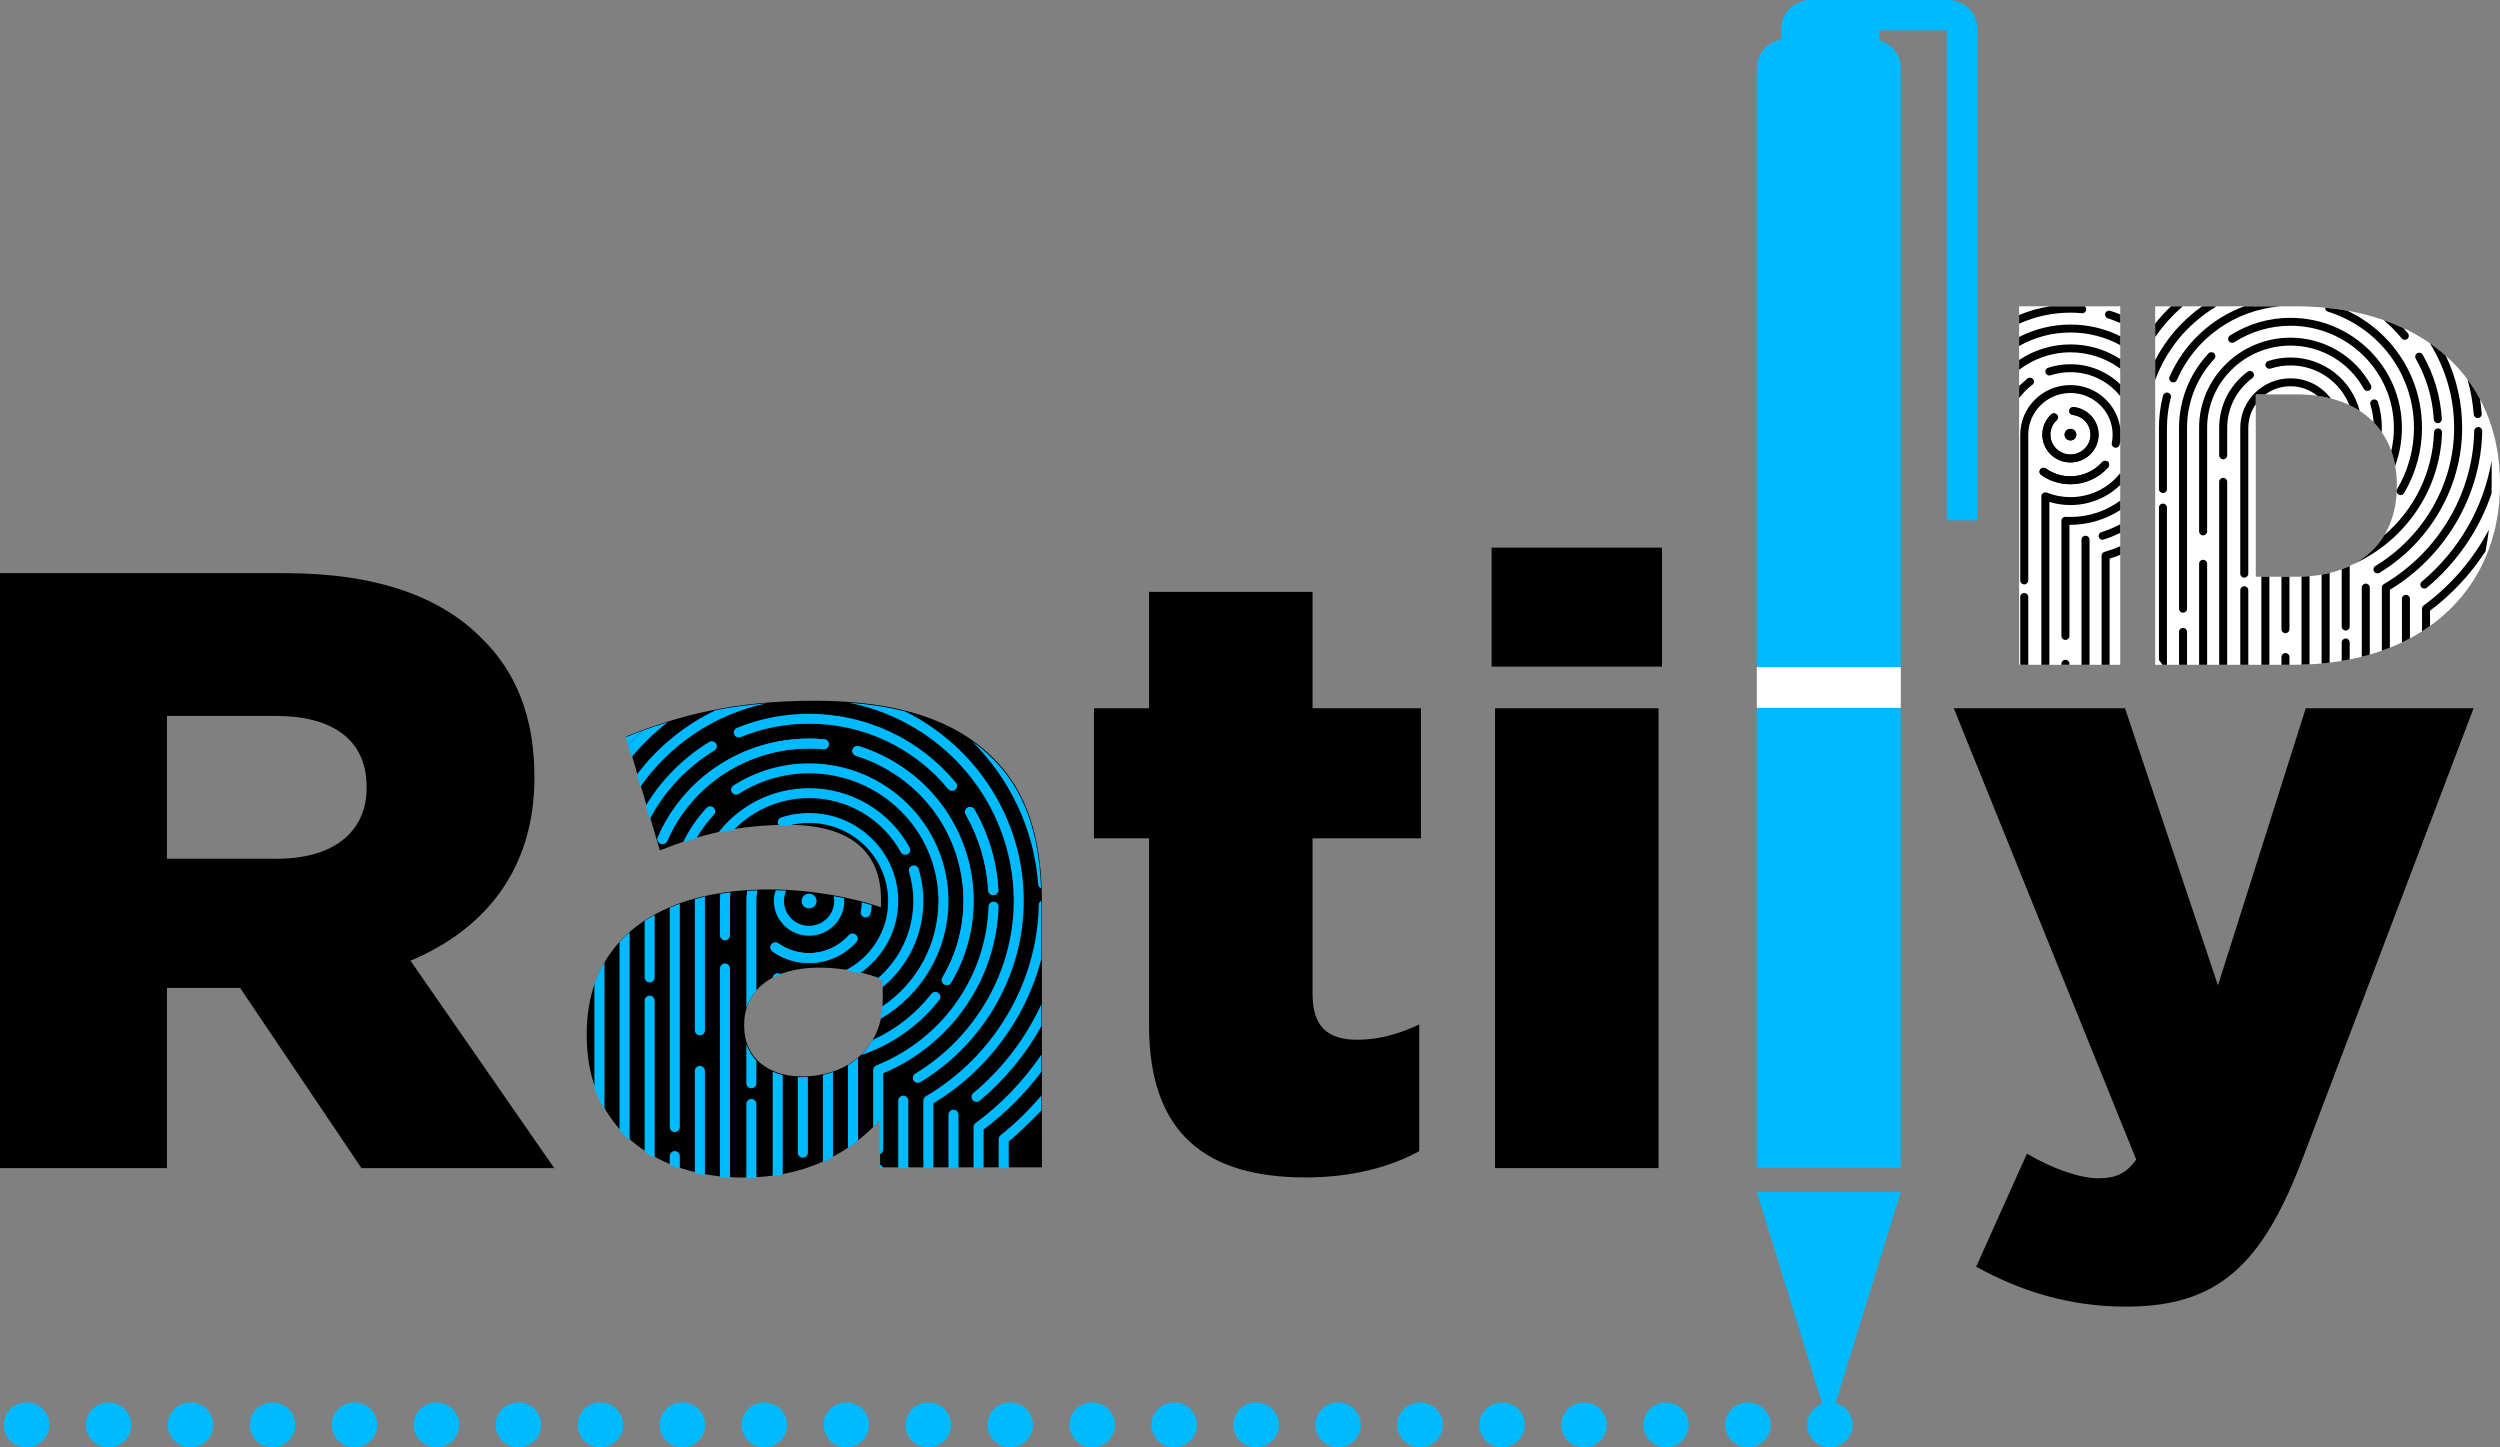 <svg width="190" height="110" viewBox="0 0 190 110" fill="none" xmlns="http://www.w3.org/2000/svg">
    <rect x="0" y="0" width="190" height="110" fill="#808080" stroke="none"/>
    <g clip-path="url(#clip0_1372_6946)">
        <ellipse cx="2.018" cy="108.291" rx="1.73" ry="1.709" fill="#00BAFF"/>
        <ellipse cx="8.248" cy="108.291" rx="1.73" ry="1.709" fill="#00BAFF"/>
        <ellipse cx="14.478" cy="108.291" rx="1.73" ry="1.709" fill="#00BAFF"/>
        <ellipse cx="20.708" cy="108.291" rx="1.73" ry="1.709" fill="#00BAFF"/>
        <ellipse cx="26.938" cy="108.291" rx="1.73" ry="1.709" fill="#00BAFF"/>
        <ellipse cx="33.167" cy="108.291" rx="1.73" ry="1.709" fill="#00BAFF"/>
        <ellipse cx="39.397" cy="108.291" rx="1.73" ry="1.709" fill="#00BAFF"/>
        <ellipse cx="45.627" cy="108.291" rx="1.73" ry="1.709" fill="#00BAFF"/>
        <ellipse cx="51.857" cy="108.291" rx="1.73" ry="1.709" fill="#00BAFF"/>
        <ellipse cx="58.087" cy="108.291" rx="1.73" ry="1.709" fill="#00BAFF"/>
        <ellipse cx="64.317" cy="108.291" rx="1.73" ry="1.709" fill="#00BAFF"/>
        <ellipse cx="70.546" cy="108.291" rx="1.73" ry="1.709" fill="#00BAFF"/>
        <ellipse cx="76.776" cy="108.291" rx="1.73" ry="1.709" fill="#00BAFF"/>
        <ellipse cx="83.006" cy="108.291" rx="1.73" ry="1.709" fill="#00BAFF"/>
        <ellipse cx="89.236" cy="108.291" rx="1.73" ry="1.709" fill="#00BAFF"/>
        <ellipse cx="95.465" cy="108.291" rx="1.73" ry="1.709" fill="#00BAFF"/>
        <ellipse cx="101.695" cy="108.291" rx="1.73" ry="1.709" fill="#00BAFF"/>
        <ellipse cx="107.925" cy="108.291" rx="1.73" ry="1.709" fill="#00BAFF"/>
        <ellipse cx="114.155" cy="108.291" rx="1.73" ry="1.709" fill="#00BAFF"/>
        <ellipse cx="120.385" cy="108.291" rx="1.73" ry="1.709" fill="#00BAFF"/>
        <ellipse cx="126.614" cy="108.291" rx="1.73" ry="1.709" fill="#00BAFF"/>
        <ellipse cx="132.844" cy="108.291" rx="1.73" ry="1.709" fill="#00BAFF"/>
        <ellipse cx="139.074" cy="108.291" rx="1.73" ry="1.709" fill="#00BAFF"/>
        <path d="M174.552 43.83C179.123 43.83 182.158 41.339 182.158 36.94V36.863C182.158 32.504 179.123 29.973 174.552 29.973H171.439V43.83H174.552ZM163.794 23.279H174.434C184.286 23.279 190 28.883 190 36.746V36.824C190 44.686 184.207 50.524 174.276 50.524H163.794V23.279Z" fill="white"/>
        <path d="M153.453 23.279H161.138V50.524H153.453V23.279Z" fill="white"/>
        <path fill-rule="evenodd" clip-rule="evenodd" d="M182.052 38.308C182.042 38.367 182.032 38.426 182.021 38.484C182.05 38.429 182.06 38.367 182.052 38.308Z" fill="black"/>
        <path d="M163.794 24.593V25.614C164.391 24.751 165.095 23.966 165.889 23.279H164.99C164.562 23.69 164.162 24.129 163.794 24.593Z" fill="black"/>
        <path d="M163.794 27.369V28.893C164.608 26.636 166.179 24.685 168.322 23.366C168.36 23.343 168.391 23.313 168.414 23.279H167.357C165.829 24.362 164.618 25.767 163.794 27.369Z" fill="black"/>
        <path d="M164.885 28.638C164.819 28.791 164.891 28.968 165.045 29.034C165.085 29.051 165.125 29.058 165.166 29.058C165.284 29.058 165.397 28.991 165.446 28.876C166.832 25.686 169.877 23.55 173.331 23.279H170.555C168.054 24.21 165.982 26.114 164.885 28.638Z" fill="black"/>
        <path d="M174.076 24.155C172.438 24.155 170.847 24.62 169.476 25.499C169.334 25.59 169.294 25.777 169.386 25.916C169.477 26.056 169.667 26.096 169.808 26.005C171.081 25.189 172.556 24.758 174.076 24.758C178.41 24.758 181.936 28.241 181.936 32.521C181.936 33.12 181.868 33.706 181.737 34.27C181.864 34.626 181.963 35.002 182.034 35.398C182.368 34.496 182.546 33.526 182.546 32.521C182.546 27.908 178.747 24.155 174.076 24.155Z" fill="black"/>
        <path d="M167.842 26.863C166.4 28.412 165.606 30.422 165.606 32.521V46.264C165.606 46.43 165.743 46.565 165.911 46.565C166.079 46.565 166.216 46.43 166.216 46.264V32.521C166.216 30.573 166.953 28.709 168.291 27.271C168.405 27.149 168.397 26.957 168.273 26.845C168.15 26.733 167.956 26.74 167.842 26.863Z" fill="black"/>
        <path d="M164.765 29.844C164.602 29.801 164.436 29.9 164.393 30.061C164.185 30.862 164.079 31.689 164.079 32.521V37.169C164.079 37.335 164.216 37.47 164.385 37.47C164.553 37.47 164.689 37.335 164.689 37.169V32.521C164.689 31.741 164.789 30.963 164.985 30.211C165.027 30.05 164.929 29.886 164.765 29.844Z" fill="black"/>
        <path d="M164.689 38.576C164.689 38.409 164.553 38.274 164.385 38.274C164.216 38.274 164.079 38.409 164.079 38.576V50.15C164.166 50.277 164.254 50.401 164.343 50.524H164.689V38.576Z" fill="black"/>
        <path d="M167.132 32.521V40.385C167.132 40.551 167.268 40.686 167.437 40.686C167.605 40.686 167.742 40.551 167.742 40.385V32.521C167.742 29.071 170.583 26.265 174.076 26.265C176.404 26.265 178.54 27.526 179.652 29.555C179.732 29.702 179.918 29.756 180.065 29.677C180.213 29.598 180.268 29.415 180.188 29.268C178.97 27.044 176.628 25.663 174.076 25.663C170.247 25.663 167.132 28.739 167.132 32.521Z" fill="black"/>
        <path d="M166.216 48.022C166.216 47.856 166.079 47.721 165.911 47.721C165.742 47.721 165.606 47.856 165.606 48.022V50.524H166.216V48.022Z" fill="black"/>
        <path d="M167.437 42.545C167.268 42.545 167.132 42.68 167.132 42.847V50.524H167.742V42.847C167.742 42.68 167.605 42.545 167.437 42.545Z" fill="black"/>
        <path d="M169.268 36.616C169.268 36.45 169.131 36.315 168.963 36.315C168.794 36.315 168.658 36.45 168.658 36.616V50.524H169.268V36.616Z" fill="black"/>
        <path d="M170.566 44.555C170.397 44.555 170.261 44.69 170.261 44.856V50.524H170.871V44.856C170.871 44.69 170.734 44.555 170.566 44.555Z" fill="black"/>
        <path d="M170.26 32.521V43.6C170.26 43.767 170.397 43.902 170.565 43.902C170.734 43.902 170.871 43.767 170.871 43.6V32.521C170.871 31.854 171.081 31.234 171.439 30.723V29.974H172.175C172.707 29.585 173.365 29.355 174.076 29.355C174.849 29.355 175.56 29.627 176.114 30.079C176.47 30.13 176.814 30.198 177.144 30.283C176.448 29.355 175.332 28.753 174.076 28.753C171.972 28.753 170.26 30.443 170.26 32.521Z" fill="black"/>
        <path d="M170.812 28.252C169.443 29.275 168.658 30.831 168.658 32.521V34.607C168.658 34.773 168.794 34.908 168.963 34.908C169.132 34.908 169.268 34.773 169.268 34.607V32.521C169.268 31.022 169.966 29.641 171.18 28.733C171.315 28.632 171.342 28.444 171.24 28.311C171.138 28.177 170.946 28.151 170.812 28.252Z" fill="black"/>
        <path d="M174.076 27.17C173.497 27.17 172.927 27.26 172.382 27.438C172.222 27.49 172.135 27.66 172.188 27.819C172.24 27.977 172.411 28.063 172.573 28.01C173.057 27.853 173.562 27.773 174.076 27.773C176.108 27.773 177.85 29.025 178.552 30.79C178.826 30.92 179.087 31.065 179.333 31.225C178.745 28.898 176.611 27.17 174.076 27.17Z" fill="black"/>
        <path d="M181.021 32.521C181.021 31.858 180.924 31.203 180.734 30.573C180.686 30.412 180.518 30.319 180.355 30.37C180.194 30.417 180.101 30.585 180.15 30.745C180.282 31.183 180.364 31.636 180.395 32.095C180.621 32.328 180.828 32.579 181.013 32.847C181.018 32.739 181.021 32.631 181.021 32.521Z" fill="black"/>
        <path d="M176.92 23.686C180.833 24.917 183.462 28.468 183.462 32.521C183.462 34.15 183.02 35.759 182.182 37.174C182.17 37.194 182.16 37.216 182.153 37.239C182.151 37.289 182.149 37.34 182.147 37.39C182.165 37.469 182.214 37.542 182.291 37.586C182.34 37.614 182.392 37.627 182.445 37.627C182.55 37.627 182.652 37.574 182.709 37.478C183.601 35.971 184.072 34.257 184.072 32.521C184.072 28.663 181.835 25.232 178.384 23.61C177.842 23.515 177.283 23.439 176.708 23.384C176.701 23.517 176.785 23.643 176.92 23.686Z" fill="black"/>
        <path d="M182.53 25.714C182.59 25.787 182.679 25.825 182.767 25.825C182.835 25.825 182.903 25.802 182.96 25.757C183.09 25.651 183.11 25.462 183.003 25.332C182.89 25.196 182.774 25.062 182.656 24.932C182.177 24.707 181.676 24.504 181.155 24.323C181.649 24.741 182.11 25.206 182.53 25.714Z" fill="black"/>
        <path d="M183.71 26.843C183.564 26.925 183.512 27.109 183.594 27.254C184.409 28.683 184.871 30.239 184.969 31.879C184.978 32.039 185.113 32.162 185.273 32.162C185.459 32.152 185.588 32.009 185.578 31.843C185.475 30.112 184.986 28.469 184.126 26.958C184.044 26.813 183.859 26.762 183.71 26.843Z" fill="black"/>
        <path d="M186.514 32.521C186.514 36.756 184.22 40.778 180.528 43.016C180.384 43.103 180.339 43.288 180.427 43.431C180.484 43.523 180.584 43.574 180.688 43.574C180.742 43.574 180.797 43.559 180.847 43.529C184.719 41.182 187.124 36.964 187.124 32.521C187.124 30.563 186.68 28.705 185.885 27.041C185.503 26.701 185.097 26.381 184.665 26.082C185.837 27.956 186.514 30.162 186.514 32.521Z" fill="black"/>
        <path d="M188.306 31.776C188.497 31.763 188.623 31.619 188.611 31.452C188.584 31.079 188.541 30.708 188.484 30.34C188.204 29.816 187.888 29.316 187.534 28.84C187.777 29.704 187.935 30.593 188.002 31.497C188.015 31.655 188.148 31.776 188.306 31.776Z" fill="black"/>
        <path d="M188.649 32.758C188.652 32.592 188.517 32.455 188.349 32.452C188.195 32.461 188.042 32.582 188.039 32.748C187.957 37.487 185.325 41.949 181.169 44.394C181.077 44.448 181.02 44.546 181.02 44.653V49.455C181.227 49.382 181.43 49.306 181.631 49.226V44.823C185.88 42.254 188.565 37.647 188.649 32.758Z" fill="black"/>
        <path d="M185.594 32.869C185.599 32.702 185.466 32.563 185.298 32.558C185.124 32.558 184.988 32.687 184.984 32.85C184.887 35.912 183.479 38.732 181.207 40.673C180.634 41.621 179.819 42.368 178.806 42.897C182.81 41.11 185.457 37.221 185.594 32.869Z" fill="black"/>
        <path d="M177.968 47.62C177.968 47.787 178.105 47.922 178.273 47.922C178.442 47.922 178.578 47.787 178.578 47.62V43.01C178.382 43.104 178.178 43.19 177.968 43.268V47.62Z" fill="black"/>
        <path d="M176.442 50.427C176.647 50.408 176.85 50.387 177.052 50.363V43.547C176.853 43.596 176.649 43.638 176.442 43.674V50.427Z" fill="black"/>
        <path d="M174.915 50.516C175.121 50.511 175.324 50.503 175.525 50.493V43.791C175.326 43.807 175.122 43.819 174.915 43.825V50.516Z" fill="black"/>
        <path d="M173.389 47.821C173.389 47.987 173.526 48.123 173.694 48.123C173.863 48.123 173.999 47.987 173.999 47.821V43.83H173.389V47.821Z" fill="black"/>
        <path d="M171.863 50.524H172.474V43.83H171.863V50.524Z" fill="black"/>
        <path d="M173.694 49.63C173.526 49.63 173.389 49.765 173.389 49.931V50.524H173.999V49.931C173.999 49.765 173.863 49.63 173.694 49.63Z" fill="black"/>
        <path d="M178.273 48.525C178.105 48.525 177.968 48.66 177.968 48.826V50.231C178.174 50.197 178.377 50.16 178.578 50.12V48.826C178.578 48.66 178.442 48.525 178.273 48.525Z" fill="black"/>
        <path d="M179.799 44.355C179.631 44.355 179.494 44.489 179.494 44.656V49.914C179.7 49.862 179.904 49.807 180.105 49.749V44.656C180.105 44.489 179.968 44.355 179.799 44.355Z" fill="black"/>
        <path d="M182.851 45.208C182.683 45.208 182.546 45.343 182.546 45.51V48.827C182.754 48.728 182.957 48.625 183.157 48.519V45.51C183.157 45.343 183.02 45.208 182.851 45.208Z" fill="black"/>
        <path d="M184.452 44.66C186.752 42.73 188.43 40.251 189.355 37.512C189.356 37.465 189.357 37.419 189.358 37.372L189.358 37.372L189.358 37.371C189.364 37.16 189.369 36.949 189.369 36.734C189.369 36.586 189.368 36.438 189.367 36.29C189.368 36.142 189.369 35.993 189.369 35.845C189.369 35.599 189.363 35.358 189.356 35.117L189.354 35.036C188.752 38.569 186.895 41.819 184.057 44.201C183.929 44.309 183.912 44.499 184.022 44.625C184.131 44.752 184.324 44.768 184.452 44.66Z" fill="black"/>
        <path d="M188.901 41.894C189.001 41.36 189.088 40.814 189.157 40.254C187.976 42.49 186.293 44.476 184.195 46.018C184.118 46.075 184.073 46.164 184.073 46.26V47.984C184.281 47.852 184.485 47.715 184.683 47.573V46.41C186.366 45.151 187.786 43.614 188.901 41.894Z" fill="black"/>
        <path d="M155.132 36.096C155.781 36.558 156.55 36.801 157.355 36.801C158.452 36.801 159.499 36.334 160.223 35.518C160.334 35.393 160.322 35.202 160.195 35.093C160.067 34.983 159.876 34.996 159.764 35.12C159.155 35.806 158.277 36.199 157.355 36.199C156.679 36.199 156.034 35.994 155.487 35.606C155.352 35.51 155.16 35.54 155.062 35.676C154.963 35.811 154.995 35.999 155.132 36.096Z" fill="black"/>
        <path d="M156.32 31.511C156.205 31.389 156.012 31.384 155.889 31.498C155.462 31.895 155.218 32.455 155.218 33.033C155.218 34.197 156.176 35.144 157.354 35.144C158.532 35.144 159.491 34.197 159.491 33.033C159.491 31.959 158.677 31.058 157.597 30.936C157.433 30.919 157.278 31.037 157.259 31.202C157.241 31.367 157.361 31.517 157.528 31.536C158.299 31.621 158.88 32.266 158.88 33.033C158.88 33.864 158.196 34.541 157.354 34.541C156.513 34.541 155.828 33.864 155.828 33.033C155.828 32.614 155.998 32.225 156.308 31.936C156.43 31.822 156.436 31.632 156.32 31.511Z" fill="black"/>
        <path d="M157.8 33.033C157.8 32.79 157.6 32.593 157.354 32.593C157.108 32.593 156.909 32.79 156.909 33.033C156.909 33.276 157.108 33.473 157.354 33.473C157.6 33.473 157.8 33.276 157.8 33.033Z" fill="black"/>
        <path fill-rule="evenodd" clip-rule="evenodd" d="M153.453 27.362V28.108C154.529 27.275 155.884 26.777 157.354 26.777C158.742 26.777 160.062 27.226 161.138 28.018V27.283C160.031 26.572 158.723 26.175 157.354 26.175C155.909 26.175 154.566 26.613 153.453 27.362ZM153.539 50.524H154.149V45.368C154.149 45.202 154.012 45.067 153.844 45.067C153.676 45.067 153.539 45.202 153.539 45.368V50.524ZM155.142 50.524H155.752V38.147C156.267 38.305 156.805 38.384 157.354 38.384C158.825 38.384 160.161 37.803 161.138 36.86V35.96C160.257 37.069 158.888 37.782 157.354 37.782C156.732 37.782 156.129 37.667 155.561 37.441C155.466 37.403 155.36 37.414 155.276 37.471C155.192 37.527 155.142 37.62 155.142 37.72V50.524ZM157.278 50.524H156.668V50.443C156.668 50.277 156.804 50.142 156.973 50.142C157.141 50.142 157.278 50.277 157.278 50.443V50.524ZM158.804 50.524H158.194V41.019C158.194 40.852 158.33 40.717 158.499 40.717C158.667 40.717 158.804 40.852 158.804 41.019V50.524ZM160.33 50.524H159.72V42.235C159.72 42.1 159.809 41.982 159.941 41.945C160.349 41.829 160.749 41.684 161.138 41.513V42.169C160.873 42.277 160.603 42.374 160.33 42.459V50.524ZM161.138 39.841V40.499C160.715 40.708 160.269 40.886 159.802 41.029C159.672 41.029 159.552 40.947 159.511 40.818C159.46 40.659 159.549 40.49 159.711 40.44C160.213 40.284 160.69 40.082 161.138 39.841ZM161.138 38.047V38.769C160.033 39.478 158.709 39.891 157.278 39.891V48.333C157.278 48.5 157.141 48.635 156.973 48.635C156.804 48.635 156.668 48.5 156.668 48.333V39.58C156.668 39.497 156.702 39.418 156.763 39.361C156.823 39.304 156.905 39.27 156.99 39.279C157.111 39.286 157.232 39.289 157.354 39.289C158.771 39.289 160.081 38.827 161.138 38.047ZM161.138 33.524V32.541C160.892 30.695 159.289 29.265 157.354 29.265C155.25 29.265 153.539 30.955 153.539 33.033V44.113C153.539 44.279 153.675 44.414 153.844 44.414C154.012 44.414 154.149 44.279 154.149 44.113V33.033C154.149 31.288 155.587 29.867 157.354 29.867C159.122 29.867 160.56 31.288 160.56 33.033C160.56 33.246 160.537 33.46 160.495 33.666C160.462 33.829 160.568 33.989 160.733 34.022C160.899 34.056 161.06 33.95 161.094 33.787C161.111 33.7 161.126 33.612 161.138 33.524ZM161.138 30.107V29.206C160.161 28.264 158.825 27.682 157.354 27.682C156.776 27.682 156.206 27.772 155.66 27.95C155.501 28.002 155.413 28.172 155.466 28.331C155.518 28.489 155.69 28.575 155.852 28.522C156.335 28.365 156.841 28.285 157.354 28.285C158.888 28.285 160.257 28.998 161.138 30.107ZM157.354 25.27C158.725 25.27 160.015 25.618 161.138 26.23V25.549C159.998 24.985 158.713 24.667 157.354 24.667C155.988 24.667 154.654 24.991 153.453 25.609V26.296C154.638 25.623 155.978 25.27 157.354 25.27ZM161.138 24.548V23.894C160.892 23.794 160.64 23.704 160.383 23.624C160.222 23.573 160.051 23.66 160 23.819C159.949 23.978 160.038 24.147 160.198 24.198C160.52 24.299 160.834 24.416 161.138 24.548ZM158.454 23.279C158.522 23.341 158.561 23.432 158.551 23.53C158.537 23.695 158.396 23.824 158.22 23.802C157.934 23.776 157.643 23.762 157.354 23.762C155.979 23.762 154.654 24.058 153.453 24.601V23.942C154.199 23.63 154.987 23.405 155.802 23.279H158.454ZM155.132 36.096C155.781 36.558 156.55 36.801 157.355 36.801C158.452 36.801 159.499 36.334 160.223 35.518C160.334 35.393 160.322 35.202 160.195 35.093C160.067 34.983 159.876 34.996 159.764 35.12C159.155 35.806 158.277 36.199 157.355 36.199C156.679 36.199 156.034 35.994 155.487 35.606C155.352 35.51 155.16 35.54 155.062 35.676C154.963 35.811 154.995 35.999 155.132 36.096ZM156.32 31.511C156.205 31.389 156.012 31.384 155.889 31.498C155.462 31.895 155.218 32.455 155.218 33.033C155.218 34.197 156.176 35.144 157.354 35.144C158.532 35.144 159.491 34.197 159.491 33.033C159.491 31.959 158.677 31.058 157.597 30.936C157.433 30.919 157.278 31.037 157.259 31.202C157.241 31.367 157.361 31.517 157.528 31.536C158.299 31.621 158.88 32.266 158.88 33.033C158.88 33.864 158.196 34.541 157.354 34.541C156.513 34.541 155.828 33.864 155.828 33.033C155.828 32.614 155.998 32.225 156.308 31.936C156.43 31.822 156.436 31.632 156.32 31.511ZM157.8 33.033C157.8 32.79 157.6 32.593 157.354 32.593C157.108 32.593 156.909 32.79 156.909 33.033C156.909 33.276 157.108 33.473 157.354 33.473C157.6 33.473 157.8 33.276 157.8 33.033Z" fill="black"/>
        <path d="M154.458 29.245C154.594 29.144 154.62 28.956 154.518 28.823C154.416 28.689 154.224 28.663 154.091 28.764L153.453 29.328V30.257C153.731 29.878 154.068 29.537 154.458 29.245Z" fill="black"/>
        <path d="M150.189 96.27L154.047 87.678C156.009 88.841 158.102 89.55 159.476 89.55C160.718 89.55 161.568 89.228 162.353 88.129L148.488 53.83H161.502L168.566 74.888L175.238 53.83H187.991L175.042 87.937C171.968 96.076 168.632 99.304 161.568 99.304C157.187 99.304 153.458 98.077 150.189 96.27Z" fill="black"/>
        <path d="M113.624 53.829H126.05V88.775H113.624V53.829ZM113.362 41.62H126.312V50.663H113.362V41.62Z" fill="black"/>
        <path d="M133.518 90.595H144.46L138.989 108.3L133.518 90.595Z" fill="#00BAFF"/>
        <path d="M150.28 2.185C150.28 0.983 149.285 0 148.068 0H137.592C136.376 0 135.38 0.983 135.38 2.185V3.016C134.328 3.183 133.518 4.089 133.518 5.174L133.518 50.703H144.46L144.46 5.174C144.46 4.171 143.767 3.32 142.83 3.066V2.299H147.952V39.549H150.28V2.185Z" fill="#00BAFF"/>
        <path d="M133.518 88.755H144.46V53.797H133.518V88.755Z" fill="#00BAFF"/>
        <path d="M144.46 50.703H133.518L133.518 53.797H144.46L144.46 50.703Z" fill="white"/>
        <path d="M87.327 77.924V63.712H83.141V53.829H87.327V44.98H99.754V53.829H107.994V63.712H99.754V75.533C99.754 77.989 100.865 79.022 103.154 79.022C104.789 79.022 106.359 78.569 107.863 77.859V87.484C105.64 88.711 102.697 89.485 99.23 89.485C91.775 89.485 87.327 86.257 87.327 77.924Z" fill="black"/>
        <path d="M67.087 76.058V74.444C65.844 73.927 64.079 73.539 62.247 73.539C58.651 73.539 56.557 75.284 56.557 77.867V77.997C56.557 80.386 58.388 81.808 60.939 81.808C64.536 81.808 67.087 79.547 67.087 76.058ZM44.589 78.707V78.578C44.589 71.343 50.148 67.597 58.454 67.597C61.724 67.597 64.929 68.243 66.956 68.953V68.372C66.956 64.755 64.667 62.687 59.893 62.687C56.165 62.687 53.287 63.398 50.148 64.625L47.596 55.97C51.587 54.355 55.838 53.256 61.92 53.256C68.264 53.256 72.581 54.742 75.393 57.519C78.075 60.104 79.186 63.721 79.186 68.63V88.719H66.891V85.103C64.471 87.751 61.136 89.494 56.492 89.494C49.755 89.494 44.589 85.683 44.589 78.707Z" fill="black"/>
        <path d="M73.538 61.379C73.354 61.481 73.289 61.711 73.392 61.893C74.411 63.68 74.988 65.625 75.111 67.675C75.123 67.875 75.291 68.029 75.491 68.029C75.724 68.016 75.885 67.838 75.873 67.629C75.744 65.465 75.133 63.411 74.058 61.522C73.954 61.342 73.723 61.277 73.538 61.379Z" fill="#00BAFF"/>
        <path d="M65.279 56.713C65.077 56.649 64.863 56.758 64.8 56.958C64.736 57.156 64.846 57.368 65.047 57.431C69.94 58.971 73.227 63.411 73.227 68.477C73.227 70.514 72.673 72.526 71.627 74.294C71.52 74.474 71.581 74.705 71.763 74.809C71.824 74.845 71.89 74.862 71.955 74.862C72.087 74.862 72.214 74.795 72.285 74.675C73.401 72.791 73.99 70.648 73.99 68.477C73.99 63.08 70.489 58.352 65.279 56.713Z" fill="#00BAFF"/>
        <path d="M50.001 63.622C49.917 63.814 50.007 64.036 50.201 64.117C50.25 64.139 50.301 64.148 50.351 64.148C50.499 64.148 50.64 64.063 50.702 63.92C52.559 59.648 56.794 56.887 61.491 56.887C61.852 56.887 62.217 56.903 62.574 56.936C62.794 56.963 62.97 56.802 62.988 56.595C63.008 56.388 62.853 56.204 62.644 56.185C62.263 56.15 61.876 56.133 61.491 56.133C56.489 56.133 51.978 59.073 50.001 63.622Z" fill="#00BAFF"/>
        <path d="M58.713 72.307C59.525 72.884 60.486 73.189 61.492 73.189C62.864 73.189 64.172 72.604 65.079 71.585C65.217 71.428 65.202 71.189 65.043 71.053C64.884 70.915 64.644 70.931 64.504 71.087C63.743 71.944 62.645 72.436 61.492 72.436C60.648 72.436 59.84 72.179 59.157 71.695C58.988 71.574 58.748 71.611 58.625 71.781C58.502 71.95 58.541 72.185 58.713 72.307Z" fill="#00BAFF"/>
        <path d="M62.048 68.478C62.048 68.174 61.799 67.928 61.492 67.928C61.184 67.928 60.935 68.174 60.935 68.478C60.935 68.781 61.184 69.028 61.492 69.028C61.799 69.028 62.048 68.781 62.048 68.478Z" fill="#00BAFF"/>
        <path d="M50.764 54.876C50.119 55.075 49.489 55.29 48.869 55.518C48.454 55.887 48.074 56.266 47.74 56.651L47.908 57.223C47.962 57.251 47.99 57.308 47.966 57.419L48.002 57.542C48.819 56.558 49.745 55.663 50.764 54.876Z" fill="#00BAFF"/>
        <path d="M58.213 53.457C56.85 53.57 55.584 53.745 54.389 53.973C52.014 55.112 49.959 56.803 48.396 58.877L48.667 59.797C50.886 56.61 54.29 54.287 58.246 53.454L58.213 53.457Z" fill="#00BAFF"/>
        <path d="M61.492 54.249C59.593 54.249 57.747 54.609 56.005 55.321C55.81 55.4 55.718 55.621 55.799 55.813C55.879 56.005 56.104 56.098 56.297 56.017C57.945 55.344 59.693 55.002 61.492 55.002C65.6 55.002 69.452 56.812 72.062 59.967C72.137 60.058 72.247 60.105 72.357 60.105C72.443 60.105 72.528 60.077 72.599 60.02C72.762 59.889 72.786 59.651 72.653 59.49C69.898 56.16 65.83 54.249 61.492 54.249Z" fill="#00BAFF"/>
        <path d="M54.298 57.031C54.477 56.921 54.532 56.689 54.42 56.512C54.309 56.335 54.074 56.281 53.895 56.392C51.88 57.632 50.248 59.295 49.088 61.225L49.388 62.243C50.498 60.144 52.172 58.339 54.298 57.031Z" fill="#00BAFF"/>
        <path fill-rule="evenodd" clip-rule="evenodd" d="M47.556 56.026L47.74 56.651C48.074 56.266 48.454 55.887 48.869 55.518C48.427 55.68 47.99 55.85 47.556 56.026ZM47.908 57.223C47.962 57.251 47.99 57.308 47.966 57.419L47.908 57.223ZM52.934 63.709C52.592 63.809 52.25 63.915 51.908 64.028C52.362 63.079 52.962 62.193 53.697 61.403C53.839 61.25 54.082 61.24 54.236 61.381C54.391 61.522 54.401 61.761 54.259 61.913C53.745 62.466 53.302 63.069 52.934 63.709ZM64.483 53.403C66.066 53.519 67.502 53.744 68.803 54.075C74.138 56.727 77.806 62.187 77.806 68.478C77.806 74.033 74.798 79.306 69.957 82.241C69.894 82.279 69.826 82.297 69.758 82.297C69.629 82.297 69.504 82.233 69.432 82.117C69.323 81.94 69.378 81.708 69.558 81.599C74.174 78.8 77.043 73.773 77.043 68.478C77.043 61.019 71.632 54.784 64.483 53.403ZM78.903 67.197C78.599 63.114 76.817 59.264 73.884 56.342C74.414 56.719 74.902 57.131 75.353 57.575C77.815 59.949 78.954 63.194 79.123 67.511C79.002 67.455 78.914 67.338 78.903 67.197ZM78.949 68.762C78.951 68.626 79.034 68.514 79.144 68.45C79.145 68.528 79.145 68.607 79.145 68.686V72.885C77.969 77.387 75.035 81.38 70.937 83.858V88.776H70.174V83.646C70.174 83.513 70.245 83.39 70.36 83.322C75.556 80.265 78.846 74.686 78.949 68.762ZM72.845 88.776H72.082V84.717C72.082 84.509 72.253 84.34 72.463 84.34C72.674 84.34 72.845 84.509 72.845 84.717V88.776ZM74.754 88.776H73.991V85.655C73.991 85.536 74.047 85.424 74.144 85.353C76.122 83.899 77.804 82.13 79.145 80.149V81.458C77.909 83.101 76.437 84.584 74.754 85.843V88.776ZM75.899 88.776H76.662V86.756C77.349 86.197 78.45 85.109 79.145 84.394V83.26C78.212 84.357 77.177 85.374 76.04 86.284C75.95 86.356 75.899 86.464 75.899 86.577V88.776ZM79.145 76.312V77.993C77.966 80.116 76.39 82.039 74.465 83.654C74.305 83.789 74.063 83.77 73.927 83.611C73.79 83.453 73.81 83.215 73.971 83.08C76.216 81.196 77.969 78.879 79.145 76.312ZM69.029 88.776H68.266V83.649C68.266 83.441 68.436 83.273 68.647 83.273C68.858 83.273 69.029 83.441 69.029 83.649V88.776ZM67.11 88.776H66.85V88.503C66.979 88.541 67.079 88.645 67.11 88.776ZM66.85 87.716V85.159C66.689 85.334 66.526 85.505 66.358 85.672V81.322C66.358 81.168 66.452 81.03 66.596 80.973C71.613 78.964 74.962 74.22 75.129 68.889C75.135 68.685 75.305 68.524 75.522 68.524C75.733 68.53 75.898 68.704 75.892 68.912C75.718 74.457 72.285 79.399 67.121 81.573V87.356C67.121 87.526 67.007 87.67 66.85 87.716ZM65.212 86.691C64.966 86.886 64.711 87.073 64.449 87.251V80.949C64.722 80.785 64.977 80.6 65.212 80.395V86.691ZM63.304 81.481C63.059 81.566 62.804 81.637 62.541 81.694V88.322C62.802 88.204 63.056 88.079 63.304 87.945V81.481ZM59.488 81.704V89.277C59.238 89.324 58.984 89.366 58.725 89.401V81.45C58.964 81.554 59.219 81.638 59.488 81.704ZM60.633 87.607V81.859C60.72 81.862 60.809 81.864 60.898 81.864C61.066 81.864 61.232 81.859 61.396 81.849V87.607C61.396 87.815 61.225 87.984 61.014 87.984C60.804 87.984 60.633 87.815 60.633 87.607ZM57.484 80.606C57.145 80.254 56.886 79.833 56.721 79.35V82.33C56.721 82.538 56.892 82.707 57.103 82.707C57.313 82.707 57.484 82.538 57.484 82.33V80.606ZM56.721 76.6C56.883 76.111 57.139 75.668 57.484 75.283V68.478C57.484 68.2 57.513 67.928 57.569 67.666C57.304 67.675 57.044 67.687 56.786 67.703C56.743 67.955 56.721 68.214 56.721 68.478V76.6ZM59.388 74.043C59.154 74.129 58.933 74.226 58.725 74.335C58.726 74.21 58.789 74.095 58.893 74.026C58.998 73.955 59.131 73.941 59.249 73.988L59.388 74.043ZM65.362 73.965C65.008 73.881 64.635 73.809 64.251 73.751C66.181 72.762 67.502 70.769 67.502 68.477C67.502 65.204 64.806 62.541 61.492 62.541C60.961 62.541 60.438 62.609 59.932 62.744C59.905 62.744 59.878 62.743 59.851 62.743C59.641 62.743 59.432 62.746 59.227 62.75C59.184 62.709 59.151 62.658 59.131 62.598C59.065 62.401 59.174 62.187 59.373 62.122C60.055 61.9 60.768 61.788 61.492 61.788C65.227 61.788 68.265 64.789 68.265 68.477C68.265 70.746 67.116 72.755 65.362 73.965ZM58.82 68.478C58.82 68.198 58.866 67.921 58.953 67.659C59.222 67.665 59.49 67.675 59.757 67.688C59.643 67.932 59.583 68.2 59.583 68.478C59.583 69.516 60.44 70.363 61.492 70.363C62.544 70.363 63.4 69.516 63.4 68.478C63.4 68.351 63.387 68.226 63.362 68.106C63.632 68.154 63.896 68.205 64.154 68.259C64.16 68.331 64.163 68.404 64.163 68.478C64.163 69.933 62.965 71.116 61.492 71.116C60.018 71.116 58.82 69.933 58.82 68.478ZM66.251 68.792C66.012 68.719 65.76 68.647 65.498 68.577C65.492 68.811 65.465 69.043 65.418 69.269C65.376 69.473 65.51 69.672 65.716 69.714C65.924 69.757 66.124 69.623 66.166 69.42C66.209 69.214 66.237 69.004 66.251 68.792ZM55.517 67.818C55.254 67.849 54.995 67.885 54.74 67.925C54.725 68.108 54.718 68.292 54.718 68.478V71.085C54.718 71.293 54.888 71.462 55.099 71.462C55.31 71.462 55.48 71.293 55.48 71.085V68.478C55.48 68.255 55.493 68.035 55.517 67.818ZM53.579 68.144C53.319 68.202 53.062 68.265 52.811 68.333C52.81 68.381 52.809 68.429 52.809 68.478V78.309C52.809 78.517 52.98 78.686 53.191 78.686C53.402 78.686 53.572 78.517 53.572 78.309V68.478C53.572 68.366 53.575 68.255 53.579 68.144ZM57.484 89.521V83.9C57.484 83.692 57.314 83.524 57.103 83.524C56.892 83.524 56.721 83.692 56.721 83.9V89.548C56.98 89.545 57.234 89.535 57.484 89.521ZM55.48 89.523V73.598C55.48 73.39 55.309 73.221 55.099 73.221C54.888 73.221 54.718 73.39 54.718 73.598V89.463C54.969 89.489 55.223 89.509 55.48 89.523ZM53.573 89.302V81.387C53.573 81.179 53.402 81.011 53.191 81.011C52.98 81.011 52.809 81.179 52.809 81.387V89.143C53.06 89.202 53.315 89.255 53.573 89.302ZM51.664 88.818V87.858C51.664 87.65 51.494 87.482 51.283 87.482C51.072 87.482 50.901 87.65 50.901 87.858V88.536C51.15 88.638 51.405 88.732 51.664 88.818ZM49.755 87.994V76.048C49.755 75.839 49.585 75.671 49.374 75.671C49.163 75.671 48.993 75.839 48.993 76.048V87.538C49.239 87.699 49.493 87.851 49.755 87.994ZM47.848 86.664V70.85C47.578 71.084 47.324 71.331 47.085 71.59V85.909C47.325 86.175 47.579 86.427 47.848 86.664ZM45.177 74.755C45.383 74.178 45.638 73.635 45.94 73.126V84.337C45.64 83.819 45.384 83.265 45.177 82.675V74.755ZM48.993 69.99V74.289C48.993 74.497 49.164 74.665 49.374 74.665C49.585 74.665 49.756 74.497 49.756 74.289V69.535C49.492 69.678 49.238 69.83 48.993 69.99ZM50.902 68.985V85.66C50.902 85.868 51.072 86.036 51.283 86.036C51.494 86.036 51.664 85.868 51.664 85.66V68.689C51.404 68.782 51.15 68.88 50.902 68.985ZM61.492 60.656C59.251 60.656 57.225 61.579 55.783 63.061C55.377 63.127 54.978 63.204 54.583 63.29C56.17 61.232 58.676 59.902 61.492 59.902C64.683 59.902 67.611 61.63 69.133 64.411C69.234 64.594 69.165 64.823 68.98 64.921C68.796 65.02 68.563 64.953 68.463 64.769C67.073 62.232 64.401 60.656 61.492 60.656ZM67.045 74.5C66.934 74.454 66.819 74.409 66.7 74.365C68.361 72.93 69.411 70.823 69.411 68.477C69.411 67.721 69.301 66.974 69.085 66.256C69.025 66.057 69.14 65.847 69.342 65.788C69.545 65.725 69.756 65.841 69.816 66.041C70.054 66.829 70.174 67.648 70.174 68.477C70.174 71.114 68.963 73.476 67.045 75.051V74.5ZM66.913 77.441C66.976 77.139 67.017 76.825 67.035 76.499C69.674 74.727 71.319 71.762 71.319 68.478C71.319 63.126 66.91 58.771 61.492 58.771C59.592 58.771 57.746 59.31 56.156 60.331C55.979 60.444 55.742 60.394 55.628 60.22C55.513 60.045 55.563 59.812 55.74 59.698C57.456 58.599 59.444 58.018 61.492 58.018C67.331 58.018 72.082 62.71 72.082 68.478C72.082 72.217 70.105 75.571 66.913 77.441ZM65.432 80.192C65.78 79.852 66.078 79.465 66.32 79.036C68.057 78.251 69.606 77.043 70.783 75.532C70.911 75.367 71.151 75.335 71.318 75.463C71.485 75.591 71.517 75.827 71.388 75.992C69.868 77.942 67.768 79.419 65.432 80.192ZM73.392 61.893C73.289 61.711 73.354 61.481 73.538 61.379C73.723 61.277 73.954 61.342 74.058 61.522C75.133 63.411 75.744 65.465 75.873 67.629C75.885 67.838 75.724 68.016 75.491 68.029C75.291 68.029 75.123 67.875 75.111 67.675C74.988 65.625 74.411 63.68 73.392 61.893ZM64.8 56.958C64.863 56.758 65.077 56.649 65.279 56.713C70.489 58.352 73.99 63.08 73.99 68.477C73.99 70.648 73.401 72.791 72.285 74.675C72.214 74.795 72.087 74.862 71.955 74.862C71.89 74.862 71.824 74.845 71.763 74.809C71.581 74.705 71.52 74.474 71.627 74.294C72.673 72.526 73.227 70.514 73.227 68.477C73.227 63.411 69.94 58.971 65.047 57.431C64.846 57.368 64.736 57.156 64.8 56.958ZM50.201 64.117C50.007 64.036 49.917 63.814 50.001 63.622C51.978 59.073 56.489 56.133 61.491 56.133C61.876 56.133 62.263 56.15 62.644 56.185C62.853 56.204 63.008 56.388 62.988 56.595C62.97 56.802 62.794 56.963 62.574 56.936C62.217 56.903 61.852 56.887 61.491 56.887C56.794 56.887 52.559 59.648 50.702 63.92C50.64 64.063 50.499 64.148 50.351 64.148C50.301 64.148 50.25 64.139 50.201 64.117ZM61.492 73.189C60.486 73.189 59.525 72.884 58.713 72.307C58.541 72.185 58.502 71.95 58.625 71.781C58.748 71.611 58.988 71.574 59.157 71.695C59.84 72.179 60.648 72.436 61.492 72.436C62.645 72.436 63.743 71.944 64.504 71.087C64.644 70.931 64.884 70.915 65.043 71.053C65.202 71.189 65.217 71.428 65.079 71.585C64.172 72.604 62.864 73.189 61.492 73.189ZM62.048 68.478C62.048 68.174 61.799 67.928 61.492 67.928C61.184 67.928 60.935 68.174 60.935 68.478C60.935 68.781 61.184 69.028 61.492 69.028C61.799 69.028 62.048 68.781 62.048 68.478Z" fill="#00BAFF"/>
        <path d="M21.06 65.263C25.377 65.263 27.861 63.196 27.861 59.901V59.772C27.861 56.219 25.246 54.411 20.994 54.411H12.688V65.263H21.06ZM0 43.559H21.648C28.646 43.559 33.486 45.367 36.561 48.467C39.242 51.051 40.615 54.54 40.615 58.997V59.126C40.615 66.038 36.887 70.624 31.197 73.014L42.12 88.776H27.47L18.248 75.081H12.688V88.776H0V43.559Z" fill="black"/>
    </g>
    <defs>
        <clipPath id="clip0_1372_6946">
            <rect width="190" height="110" fill="white"/>
        </clipPath>
    </defs>
</svg>
